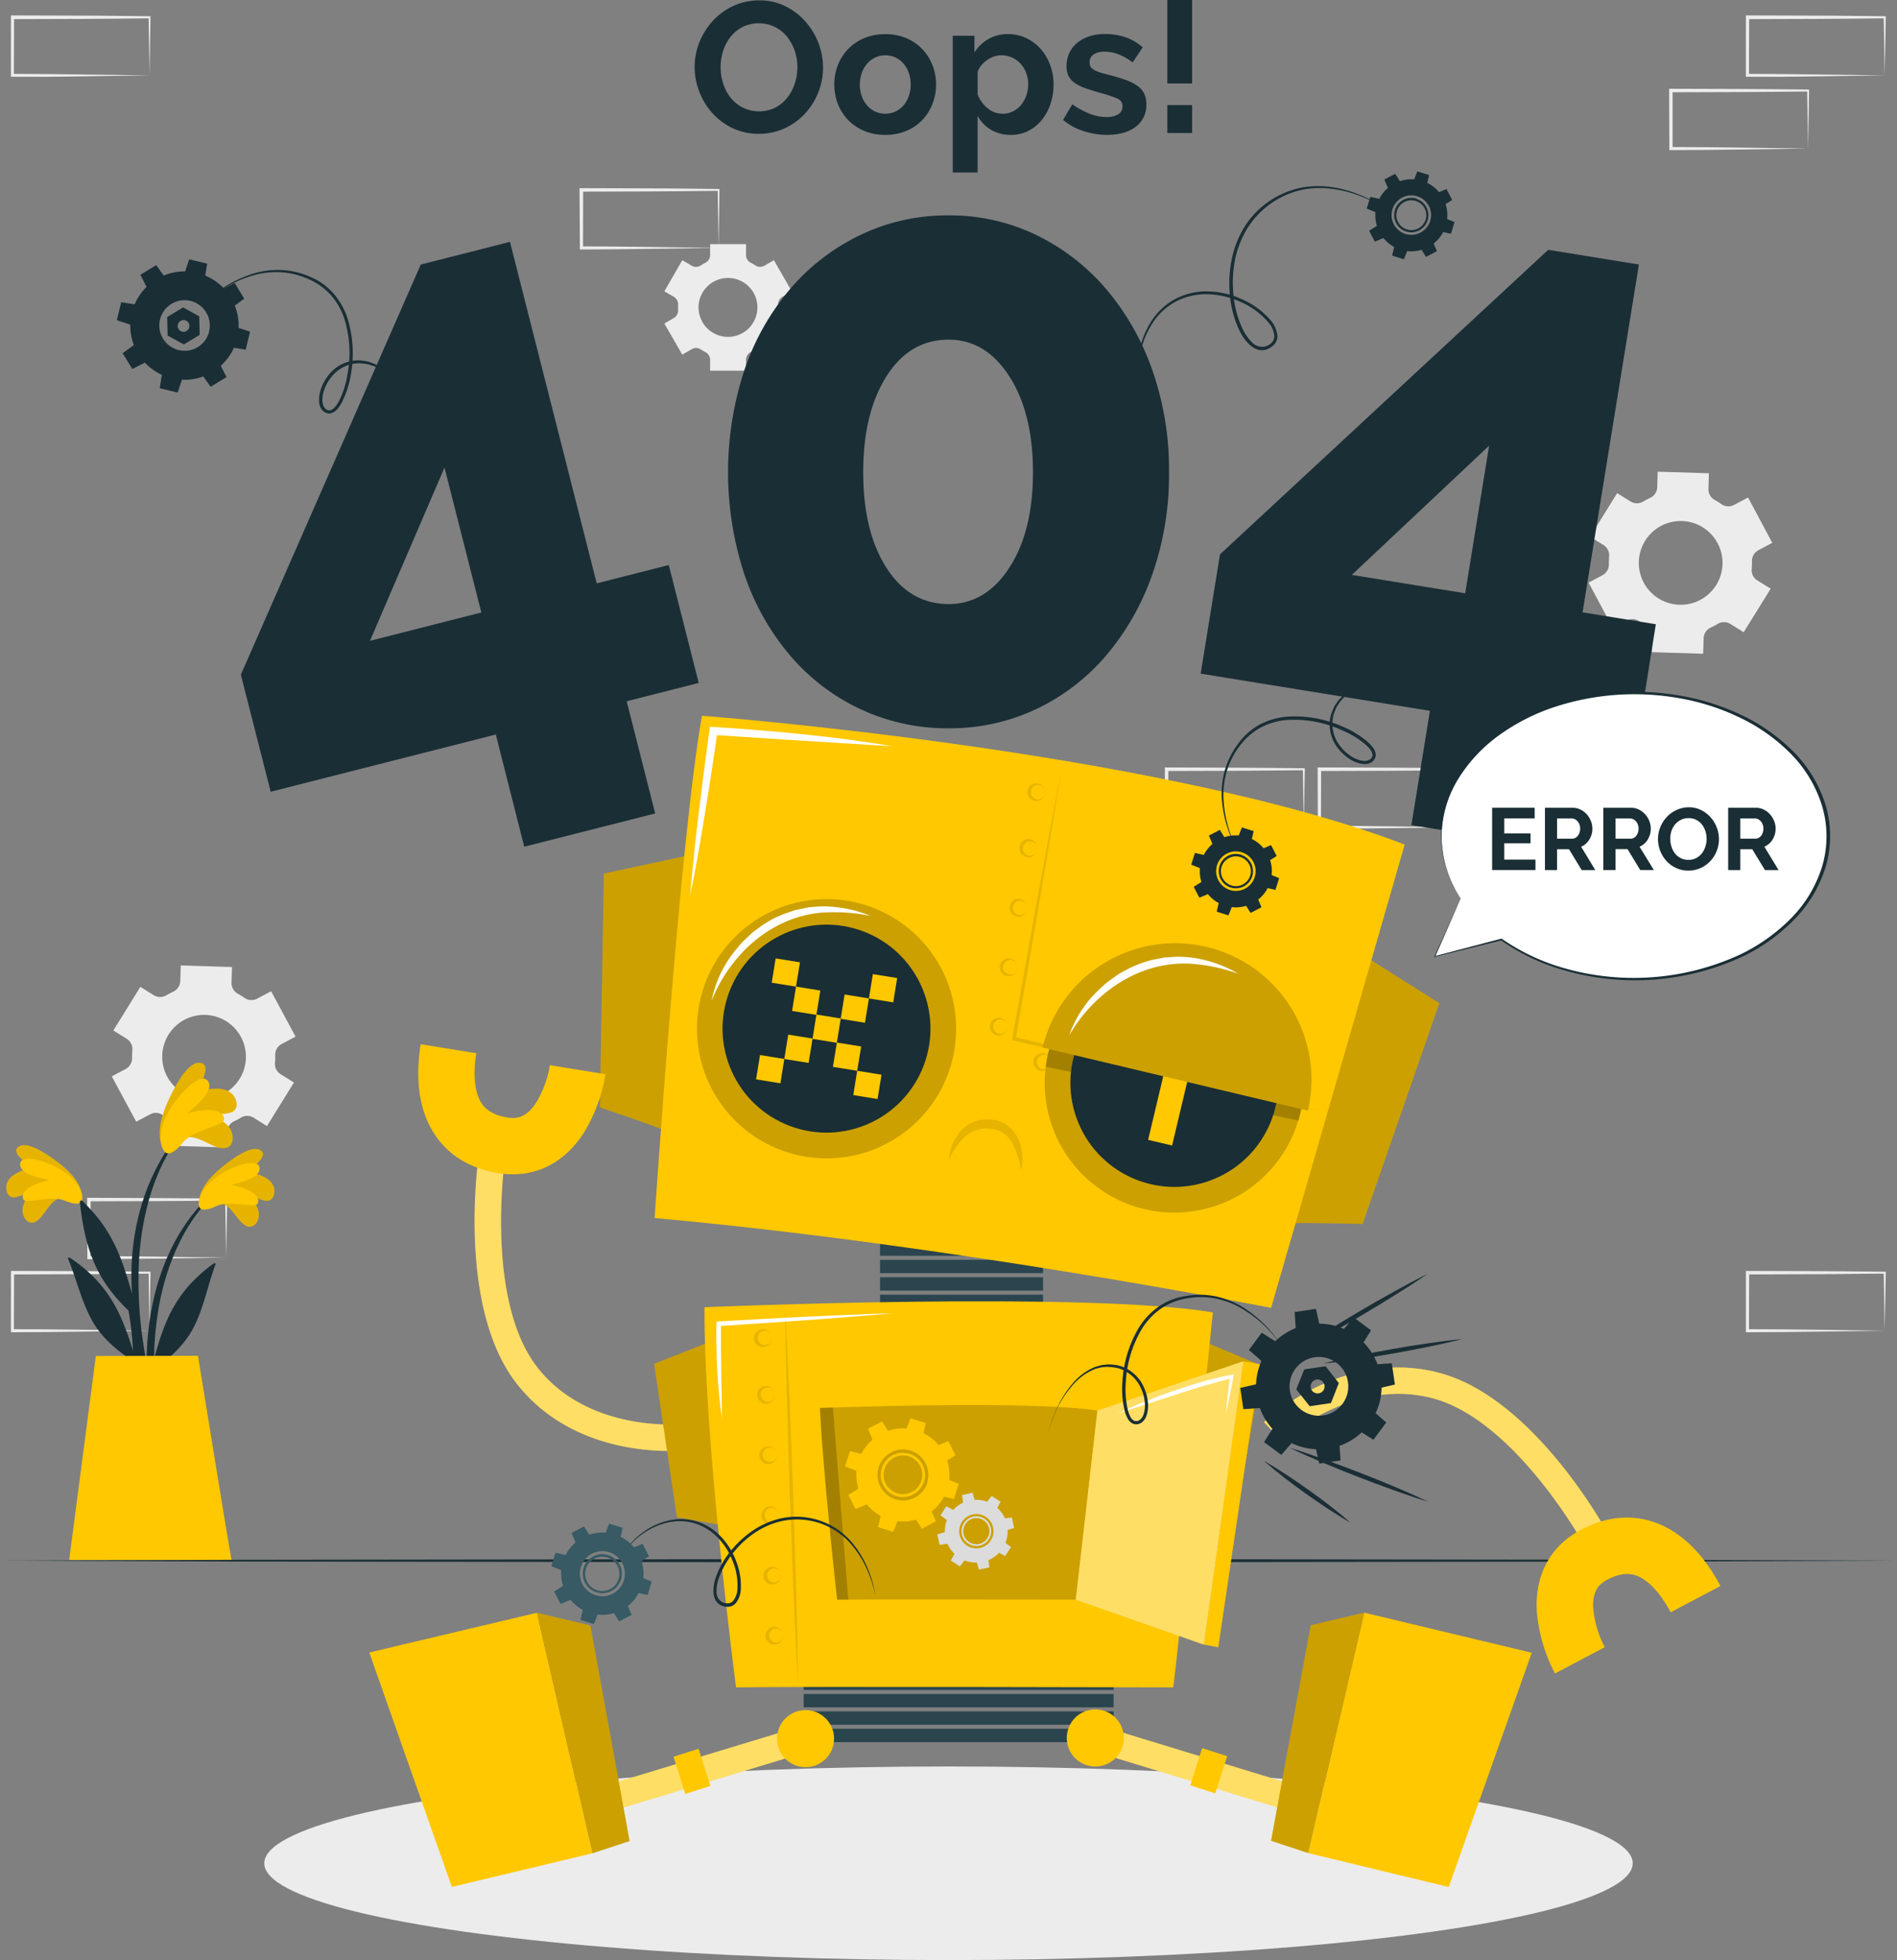 <svg id="Слой_6" data-name="Слой 6" xmlns="http://www.w3.org/2000/svg" viewBox="0 0 543.84 561.7"><rect x="0" y="0" width="543.84" height="561.7" fill="#808080" stroke="none"/><defs><style>.cls-1{fill:#ececec;}.cls-2{fill:#1a2e35;}.cls-3{fill:#ffc800;}.cls-4{opacity:0.1;}.cls-5{fill:#2b454e;}.cls-6{opacity:0.2;}.cls-7,.cls-8{fill:#fff;}.cls-8{opacity:0.4;}.cls-9{fill:#dcdcdc;}.cls-10{fill:#375a64;}</style></defs><path class="cls-1" d="M153.69,457.05l-19.56.28-9.87.11-9.91.05h-.45v-.45l-.05-16.63v-.5h.5L134,440c6.56,0,13.11.11,19.67.16H154v.27Zm0,0-.27-16.63.27.27c-6.56.06-13.11.16-19.67.17l-19.67.06.5-.5-.06,16.63-.44-.45,9.76.06,9.79.11Z" transform="translate(-88.86 -96.66)"/><path class="cls-1" d="M131.74,478l-19.55.28-9.88.11-9.91.06H92V478l0-16.62v-.51h.5l19.67.06c6.56,0,13.12.11,19.67.16H132v.28Zm0,0-.27-16.62.27.27c-6.55,0-13.11.16-19.67.16l-19.67.07.5-.5L92.84,478l-.44-.44,9.76.05,9.8.11Z" transform="translate(-88.86 -96.66)"/><path class="cls-1" d="M131.74,118.27l-19.55.28-9.88.11-9.91,0H92v-.45l0-16.63v-.5h.5l19.67.06c6.56,0,13.12.12,19.67.17H132v.27Zm0,0-.27-16.63.27.27c-6.55.06-13.11.16-19.67.17l-19.67.06.5-.5-.06,16.63-.44-.45,9.76.06,9.8.11Z" transform="translate(-88.86 -96.66)"/><path class="cls-1" d="M629.16,118.27l-19.55.28-9.88.11-9.91,0h-.45v-.45l0-16.63v-.5h.5l19.67.06c6.56,0,13.12.12,19.67.17h.28v.27Zm0,0-.27-16.63.27.27c-6.55.06-13.11.16-19.67.17l-19.67.06.5-.5-.06,16.63-.44-.45,9.76.06,9.8.11Z" transform="translate(-88.86 -96.66)"/><path class="cls-1" d="M607.22,139.23l-19.56.28-9.88.11-9.91.06h-.44v-.45l-.06-16.62v-.51h.5l19.67.06c6.56,0,13.12.11,19.68.16h.27v.28Zm0,0-.28-16.62.28.27c-6.56.05-13.12.16-19.68.16l-19.67.06.5-.49,0,16.62-.45-.44,9.76.05,9.8.11Z" transform="translate(-88.86 -96.66)"/><path class="cls-1" d="M506.45,333.73,486.9,334l-9.88.11-9.91.05h-.45v-.45l-.05-16.63v-.5h.5l19.67.07c6.56,0,13.11.11,19.67.16h.28v.27Zm0,0-.27-16.63.27.28c-6.56.05-13.11.15-19.67.16l-19.67.06.5-.5-.06,16.63-.44-.45,9.76.06,9.79.11Z" transform="translate(-88.86 -96.66)"/><path class="cls-1" d="M484.5,354.69,465,355l-9.88.11-9.91.06h-.44v-.45l-.06-16.62v-.5h.5l19.67.06c6.56,0,13.12.11,19.67.16h.28v.27Zm0,0-.27-16.62.27.27c-6.55.05-13.11.16-19.67.16l-19.67.07.5-.5-.05,16.62-.45-.44,9.76.05,9.8.11Z" transform="translate(-88.86 -96.66)"/><path class="cls-1" d="M462.64,333.73l-19.55.28-9.88.11-9.91.05h-.44v-.45l-.05-16.63v-.5h.5l19.67.07c6.56,0,13.12.11,19.67.16h.28v.27Zm0,0-.27-16.63.27.28c-6.55.05-13.11.15-19.67.16l-19.67.06.5-.5-.05,16.63-.45-.45,9.76.06,9.8.11Z" transform="translate(-88.86 -96.66)"/><path class="cls-1" d="M629.16,478l-19.55.28-9.88.11-9.91.06h-.45V478l0-16.62v-.51h.5l19.67.06c6.56,0,13.12.11,19.67.16h.28v.28Zm0,0-.27-16.62.27.27c-6.55,0-13.11.16-19.67.16l-19.67.07.5-.5L590.26,478l-.44-.44,9.76.05,9.8.11Z" transform="translate(-88.86 -96.66)"/><path class="cls-1" d="M294.88,167.71l-19.55.27-9.88.12-9.91.05h-.44v-.44L255,151.08v-.5h.5l19.67.06c6.56,0,13.12.12,19.67.17h.28v.27Zm0,0-.27-16.63.27.27c-6.55.05-13.11.16-19.67.17l-19.67.06.5-.5L256,167.71l-.45-.45,9.76.06,9.8.11Z" transform="translate(-88.86 -96.66)"/><path class="cls-1" d="M588.75,277.84l7.74-12.49L592.67,263a3.46,3.46,0,0,1-1.62-3.28c.06-.73.08-1.47.07-2.2a3.48,3.48,0,0,1,1.82-3.17l4-2.13-6.94-13-4,2.13a3.51,3.51,0,0,1-3.65-.23,20,20,0,0,0-1.87-1.16,3.51,3.51,0,0,1-1.84-3.17l.14-4.5-14.69-.46-.13,4.52a3.5,3.5,0,0,1-2.05,3c-.33.15-.65.31-1,.49s-.63.35-.94.53a3.5,3.5,0,0,1-3.65,0l-3.85-2.39-7.75,12.49,3.83,2.38a3.47,3.47,0,0,1,1.62,3.29c-.06.73-.08,1.46-.07,2.19a3.5,3.5,0,0,1-1.82,3.17l-4,2.12,6.95,13,4-2.13a3.47,3.47,0,0,1,3.64.24c.61.41,1.23.8,1.87,1.15a3.48,3.48,0,0,1,1.84,3.17l-.14,4.5,14.69.46.14-4.51a3.48,3.48,0,0,1,2.05-3c.32-.15.65-.32,1-.49s.63-.35.94-.54a3.51,3.51,0,0,1,3.67,0Zm-12.44-9.27a12,12,0,1,1,4.93-16.3A12,12,0,0,1,576.31,268.57Z" transform="translate(-88.86 -96.66)"/><path class="cls-1" d="M165.39,419.36l7.75-12.49-3.82-2.37a3.48,3.48,0,0,1-1.63-3.28,17.91,17.91,0,0,0,.07-2.2,3.48,3.48,0,0,1,1.83-3.17l4-2.13-7-13-4,2.12a3.48,3.48,0,0,1-3.65-.23,21.45,21.45,0,0,0-1.87-1.16,3.51,3.51,0,0,1-1.84-3.17l.14-4.5-14.69-.45-.14,4.51a3.51,3.51,0,0,1-2,3c-.33.15-.65.32-1,.49s-.63.35-.94.53a3.5,3.5,0,0,1-3.65,0l-3.85-2.39-7.75,12.49,3.83,2.38a3.47,3.47,0,0,1,1.62,3.29,20,20,0,0,0-.07,2.19,3.5,3.5,0,0,1-1.82,3.17l-4,2.12,7,13,4-2.13a3.51,3.51,0,0,1,3.65.24,19.8,19.8,0,0,0,1.86,1.15,3.47,3.47,0,0,1,1.85,3.17l-.14,4.5,14.69.46.14-4.51a3.49,3.49,0,0,1,2-3c.33-.15.65-.32,1-.49s.63-.35.94-.54a3.51,3.51,0,0,1,3.67,0ZM153,410.09a12,12,0,1,1,4.92-16.3A12,12,0,0,1,153,410.09Z" transform="translate(-88.86 -96.66)"/><path class="cls-1" d="M315.86,180.15l-5.14-8.92L308,172.81a2.45,2.45,0,0,1-2.57-.09c-.43-.28-.87-.53-1.33-.77a2.44,2.44,0,0,1-1.36-2.17v-3.16h-10.3v3.16a2.45,2.45,0,0,1-1.35,2.17c-.46.24-.9.49-1.33.77a2.45,2.45,0,0,1-2.57.09l-2.73-1.58-5.14,8.92,2.74,1.58a2.46,2.46,0,0,1,1.2,2.27c0,.25,0,.51,0,.76s0,.51,0,.76a2.46,2.46,0,0,1-1.2,2.26l-2.74,1.59,5.14,8.92,2.74-1.58a2.43,2.43,0,0,1,2.57.09c.42.28.87.53,1.32.77a2.43,2.43,0,0,1,1.35,2.17v3.15h10.3v-3.15a2.44,2.44,0,0,1,1.36-2.17c.45-.24.9-.49,1.32-.77a2.43,2.43,0,0,1,2.57-.09l2.74,1.58,5.14-8.92-2.73-1.58a2.43,2.43,0,0,1-1.2-2.27c0-.25,0-.5,0-.76s0-.51,0-.76a2.45,2.45,0,0,1,1.2-2.27ZM306,184.76a8.44,8.44,0,1,1-8.43-8.44A8.42,8.42,0,0,1,306,184.76Z" transform="translate(-88.86 -96.66)"/><path class="cls-2" d="M148.69,439.54c-17.2,16.83-20.09,42.88-16.46,65.7.09.52.89.38.89-.11,0-5.2-.16-10.34-.14-15.47.09-.24.17-.46.27-.69,4.48-3.27,8.61-7,11.17-12,2.87-5.65,4-12,6.2-17.92.2-.56-.4-.4-.79-.11-10.47,7.72-13.8,16-16.8,27.12a92.2,92.2,0,0,1,1.82-17.28c2.26-10.53,6.73-21,14.29-28.78A.32.32,0,0,0,148.69,439.54Z" transform="translate(-88.86 -96.66)"/><path class="cls-3" d="M151.92,441.5c3,.1,4.81,4.83,7.12,6.21a2.22,2.22,0,0,0,3.26-.51c2.29-3.19-.85-7.13-3.79-9.33,2.1.87,3.85,2.39,6.13,2.82A2.12,2.12,0,0,0,167.4,439c1-4.35-4.45-6.29-8.19-6.38,1.81-1.26,7-4.69,4.25-6.37s-8.9,3.21-10.89,4.82c-2.92,2.38-6.41,5.92-6.54,9.63C145.86,445.08,149.64,442.41,151.92,441.5Z" transform="translate(-88.86 -96.66)"/><path class="cls-4" d="M151.92,441.5c3,.1,4.81,4.83,7.12,6.21a2.22,2.22,0,0,0,3.26-.51c2.29-3.19-.85-7.13-3.79-9.33,2.1.87,3.85,2.39,6.13,2.82A2.12,2.12,0,0,0,167.4,439c1-4.35-4.45-6.29-8.19-6.38,1.81-1.26,7-4.69,4.25-6.37s-8.9,3.21-10.89,4.82c-2.92,2.38-6.41,5.92-6.54,9.63C145.86,445.08,149.64,442.41,151.92,441.5Z" transform="translate(-88.86 -96.66)"/><path class="cls-3" d="M151.06,442.23c3.79-1.72,11.05.76,11.67-.68,1.25-2.91-4.55-4.91-7.69-5.3,2.89-.78,8.42-2,8.25-4.81-.21-3.4-8.48-.47-12.67,2.74-5.28,4-5.25,7.95-4.37,8.73C147.44,444,150.44,442.51,151.06,442.23Z" transform="translate(-88.86 -96.66)"/><path class="cls-2" d="M109.52,437.87c17.83,16.17,21.7,42.09,19,65-.08.52-.88.41-.9-.08-.2-5.19-.24-10.34-.45-15.46l-.29-.68c-4.61-3.09-8.87-6.62-11.62-11.57-3.09-5.54-4.46-11.86-6.88-17.67-.22-.56.39-.42.79-.14,10.75,7.31,14.4,15.48,17.82,26.45a92,92,0,0,0-2.48-17.19c-2.66-10.44-7.52-20.7-15.38-28.22C108.79,438.06,109.21,437.58,109.52,437.87Z" transform="translate(-88.86 -96.66)"/><path class="cls-3" d="M106.37,440c-3,.21-4.63,5-6.88,6.47a2.21,2.21,0,0,1-3.28-.39c-2.41-3.1.57-7.15,3.44-9.46-2.08.95-3.77,2.54-6,3.05a2.13,2.13,0,0,1-2.83-1.55c-1.17-4.3,4.21-6.44,7.94-6.68-1.86-1.19-7.18-4.42-4.49-6.21s9,2.87,11.07,4.41c3,2.26,6.63,5.67,6.9,9.37C112.56,443.3,108.68,440.78,106.37,440Z" transform="translate(-88.86 -96.66)"/><path class="cls-4" d="M106.37,440c-3,.21-4.63,5-6.88,6.47a2.21,2.21,0,0,1-3.28-.39c-2.41-3.1.57-7.15,3.44-9.46-2.08.95-3.77,2.54-6,3.05a2.13,2.13,0,0,1-2.83-1.55c-1.17-4.3,4.21-6.44,7.94-6.68-1.86-1.19-7.18-4.42-4.49-6.21s9,2.87,11.07,4.41c3,2.26,6.63,5.67,6.9,9.37C112.56,443.3,108.68,440.78,106.37,440Z" transform="translate(-88.86 -96.66)"/><path class="cls-3" d="M107.25,440.65c-3.85-1.57-11,1.18-11.69-.23-1.36-2.86,4.37-5.08,7.49-5.59-2.92-.67-8.49-1.71-8.43-4.49.08-3.41,8.46-.8,12.77,2.25,5.43,3.84,5.54,7.74,4.7,8.56C110.93,442.27,107.88,440.91,107.25,440.65Z" transform="translate(-88.86 -96.66)"/><path class="cls-2" d="M127.75,480.58a177,177,0,0,0,5.53,25.57.64.64,0,0,0,1.25-.25c-1.17-7.88-3.3-15.62-4.48-23.5a118.72,118.72,0,0,1-1.37-24.12c.76-13.27,4.36-27.4,13-37.79.2-.24-.21-.59-.4-.36-17.35,20.22-14.59,45-14.58,47.24-2.45-8.37-5-18-14.27-26.49-.4-.37-.71-.2-.65.43,1.66,15.53,6,23.64,15,31.94C127,475.71,127.36,478.16,127.75,480.58Z" transform="translate(-88.86 -96.66)"/><path class="cls-3" d="M141.86,422.82c3.12-1.38,7.43,2.59,10.51,2.86,1.64.15,2.85-.5,3.13-2.18.77-4.46-4.46-7-8.63-7.76,2.62-.16,5.2.54,7.78-.16a2.47,2.47,0,0,0,2-3.11c-1.15-5-7.78-4.28-11.71-2.49,1.24-2.22,4.91-8.39,1.2-8.75s-7.62,7.81-8.87,10.48c-1.84,3.94-3.68,9.37-1.94,13.29C137.37,429.58,140,424.91,141.86,422.82Z" transform="translate(-88.86 -96.66)"/><path class="cls-4" d="M141.86,422.82c3.12-1.38,7.43,2.59,10.51,2.86,1.64.15,2.85-.5,3.13-2.18.77-4.46-4.46-7-8.63-7.76,2.62-.16,5.2.54,7.78-.16a2.47,2.47,0,0,0,2-3.11c-1.15-5-7.78-4.28-11.71-2.49,1.24-2.22,4.91-8.39,1.2-8.75s-7.62,7.81-8.87,10.48c-1.84,3.94-3.68,9.37-1.94,13.29C137.37,429.58,140,424.91,141.86,422.82Z" transform="translate(-88.86 -96.66)"/><path class="cls-3" d="M141.34,424c3.06-3.69,11.85-4.78,11.77-6.58-.17-3.65-7.2-2.8-10.65-1.62,2.6-2.27,7.71-6.35,6.14-9.15-1.93-3.42-9,3.78-11.78,9.22-3.43,6.85-1.43,10.89-.13,11.26C138.47,427.65,140.84,424.62,141.34,424Z" transform="translate(-88.86 -96.66)"/><path class="cls-3" d="M116.34,485.25l-7.65,58.45h46.55c-1-5.18-9.62-58.51-9.62-58.51Z" transform="translate(-88.86 -96.66)"/><polygon class="cls-2" points="0 447.24 67.98 447 135.96 446.91 271.92 446.74 407.88 446.91 475.86 447 543.84 447.24 475.86 447.49 407.88 447.57 271.92 447.74 135.96 447.57 67.98 447.49 0 447.24"/><ellipse class="cls-1" cx="271.92" cy="533.96" rx="196.16" ry="27.74"/><path class="cls-2" d="M239.15,339.3,231,307.15l-64.54,16.4L157.91,290l51.58-117.53,25.57-6.5,24.87,97.86,20.66-5.25,8.58,33.79-20.65,5.25,8.17,32.15Zm-44.22-59,31.92-8.12-10.56-41.53Z" transform="translate(-88.86 -96.66)"/><path class="cls-2" d="M424,232a86.33,86.33,0,0,1-4.84,29.41,73.23,73.23,0,0,1-13.32,23.25,60.27,60.27,0,0,1-20,15.25,57.82,57.82,0,0,1-25.06,5.45,58.61,58.61,0,0,1-25.18-5.45,59.82,59.82,0,0,1-20.1-15.25,71.12,71.12,0,0,1-13.19-23.25,93.83,93.83,0,0,1,0-58.83,71.12,71.12,0,0,1,13.19-23.25,61.23,61.23,0,0,1,20.1-15.37,57.55,57.55,0,0,1,25.18-5.57,56.78,56.78,0,0,1,25.06,5.57,61.71,61.71,0,0,1,20,15.37,73.23,73.23,0,0,1,13.32,23.25A86.39,86.39,0,0,1,424,232Zm-39,0q0-16.95-6.78-27.49T360.78,194q-11.14,0-17.8,10.53T336.33,232q0,17,6.65,27.36t17.8,10.41q10.65,0,17.43-10.41T385,232Z" transform="translate(-88.86 -96.66)"/><path class="cls-2" d="M493.49,333.11l5.31-32.75-65.73-10.65,5.54-34.18,94.1-87.28,26,4.22-16.15,99.67,21,3.41L558.07,310l-21-3.4-5.31,32.74Zm-17.08-71.7,32.5,5.27,6.86-42.31Z" transform="translate(-88.86 -96.66)"/><path class="cls-2" d="M306.4,135a17.21,17.21,0,0,1-7.53-1.62,18.43,18.43,0,0,1-5.79-4.31A20,20,0,0,1,288,115.9a19,19,0,0,1,1.41-7.23,20.12,20.12,0,0,1,3.88-6.11,18.65,18.65,0,0,1,5.88-4.23,17.52,17.52,0,0,1,7.39-1.56A16.52,16.52,0,0,1,314,98.44a18.6,18.6,0,0,1,5.76,4.39,20.12,20.12,0,0,1,3.73,6.16,19.58,19.58,0,0,1,1.32,7,19.06,19.06,0,0,1-1.38,7.2,19.44,19.44,0,0,1-3.83,6.06,18.18,18.18,0,0,1-5.84,4.2A17.37,17.37,0,0,1,306.4,135ZM295.45,115.9a15,15,0,0,0,.74,4.73,12.67,12.67,0,0,0,2.15,4.05,10.79,10.79,0,0,0,3.46,2.81,10.68,10.68,0,0,0,9.36,0,10.86,10.86,0,0,0,3.45-2.9,13,13,0,0,0,2.13-4.07,15,15,0,0,0,.72-4.6,14.57,14.57,0,0,0-.78-4.73,13,13,0,0,0-2.18-4,10.32,10.32,0,0,0-3.45-2.79,10.75,10.75,0,0,0-9.33,0,10.75,10.75,0,0,0-3.46,2.87,13,13,0,0,0-2.1,4A15.27,15.27,0,0,0,295.45,115.9Z" transform="translate(-88.86 -96.66)"/><path class="cls-2" d="M342.65,135.31a15.3,15.3,0,0,1-6.11-1.17,13.86,13.86,0,0,1-4.6-3.16,14.13,14.13,0,0,1-2.9-4.6,15.51,15.51,0,0,1,0-11,14.13,14.13,0,0,1,2.9-4.6,13.71,13.71,0,0,1,4.6-3.16,15.3,15.3,0,0,1,6.11-1.17,15.1,15.1,0,0,1,6.09,1.17,13.79,13.79,0,0,1,4.57,3.16,14,14,0,0,1,2.9,4.6,15.51,15.51,0,0,1,0,11,14.22,14.22,0,0,1-2.87,4.6,13.53,13.53,0,0,1-4.57,3.16A15.32,15.32,0,0,1,342.65,135.31Zm-7.28-14.41a9.78,9.78,0,0,0,.56,3.38,8.18,8.18,0,0,0,1.54,2.63,7.08,7.08,0,0,0,2.31,1.73,7.06,7.06,0,0,0,5.74,0,7,7,0,0,0,2.32-1.73,8.3,8.3,0,0,0,1.54-2.66,10,10,0,0,0,.56-3.4,9.81,9.81,0,0,0-.56-3.35,8.19,8.19,0,0,0-1.54-2.66,7,7,0,0,0-2.32-1.73,6.87,6.87,0,0,0-2.87-.61,6.52,6.52,0,0,0-2.87.64,7.29,7.29,0,0,0-2.31,1.75,8.12,8.12,0,0,0-1.54,2.66A9.85,9.85,0,0,0,335.37,120.9Z" transform="translate(-88.86 -96.66)"/><path class="cls-2" d="M378.7,135.31a11,11,0,0,1-5.74-1.46,10.4,10.4,0,0,1-3.83-4V146.1H362V106.92h6.22v4.78a11.39,11.39,0,0,1,4-3.85,11.09,11.09,0,0,1,5.64-1.41,12,12,0,0,1,5.21,1.14,13.09,13.09,0,0,1,4.12,3.09,14.35,14.35,0,0,1,2.71,4.57,15.85,15.85,0,0,1,1,5.55,17.62,17.62,0,0,1-.9,5.69,14.66,14.66,0,0,1-2.53,4.63,11.69,11.69,0,0,1-3.85,3.08A10.72,10.72,0,0,1,378.7,135.31Zm-2.4-6.06a6.45,6.45,0,0,0,3-.69,7.19,7.19,0,0,0,2.31-1.86,9,9,0,0,0,1.49-2.72,9.79,9.79,0,0,0,.53-3.19,8.91,8.91,0,0,0-.59-3.26,8.24,8.24,0,0,0-1.62-2.64,7.59,7.59,0,0,0-2.44-1.75,7.26,7.26,0,0,0-3.06-.64,6.66,6.66,0,0,0-2.07.35,7.41,7.41,0,0,0-2,1,8.8,8.8,0,0,0-1.62,1.49,6.27,6.27,0,0,0-1.09,1.86v6.54a9.55,9.55,0,0,0,2.92,4A6.72,6.72,0,0,0,376.3,129.25Z" transform="translate(-88.86 -96.66)"/><path class="cls-2" d="M406.23,135.31a21.38,21.38,0,0,1-6.85-1.12,16.71,16.71,0,0,1-5.75-3.19l2.66-4.46a23.08,23.08,0,0,0,5,2.73,13.38,13.38,0,0,0,4.82.93,6.07,6.07,0,0,0,3.34-.79,2.57,2.57,0,0,0,1.23-2.29,2.29,2.29,0,0,0-1.44-2.18,31.15,31.15,0,0,0-4.68-1.59c-1.8-.5-3.35-1-4.62-1.44a11.68,11.68,0,0,1-3.09-1.57,5.39,5.39,0,0,1-1.7-2,6.5,6.5,0,0,1-.53-2.74,8.64,8.64,0,0,1,.83-3.82,8.35,8.35,0,0,1,2.31-2.9,10.51,10.51,0,0,1,3.48-1.83,14,14,0,0,1,4.33-.64,18.76,18.76,0,0,1,5.88.9,14.24,14.24,0,0,1,5,2.93l-2.87,4.3a16.94,16.94,0,0,0-4.12-2.34,11.4,11.4,0,0,0-4-.74,5.79,5.79,0,0,0-3,.74,2.59,2.59,0,0,0-1.22,2.39,2.29,2.29,0,0,0,.29,1.23,2.5,2.5,0,0,0,.93.85,9,9,0,0,0,1.67.72c.7.23,1.55.47,2.58.71q2.88.75,4.92,1.49a13.56,13.56,0,0,1,3.35,1.7,6,6,0,0,1,1.91,2.21,6.72,6.72,0,0,1,.61,3,7.74,7.74,0,0,1-3,6.46C412.45,134.52,409.71,135.31,406.23,135.31Z" transform="translate(-88.86 -96.66)"/><path class="cls-2" d="M423.51,120.58V96.66h7.12v23.92Zm0,14.2v-8h7.12v8Z" transform="translate(-88.86 -96.66)"/><rect class="cls-5" x="252.3" y="356.05" width="46.73" height="3.83"/><rect class="cls-5" x="252.3" y="361.03" width="46.73" height="3.83"/><rect class="cls-5" x="252.3" y="366.02" width="46.73" height="3.83"/><rect class="cls-5" x="252.3" y="371.01" width="46.73" height="3.83"/><rect class="cls-5" x="252.3" y="375.99" width="46.73" height="3.83"/><rect class="cls-5" x="230.41" y="475.47" width="88.85" height="3.83"/><rect class="cls-5" x="230.41" y="480.46" width="88.85" height="3.83"/><rect class="cls-5" x="230.41" y="485.44" width="88.85" height="3.83"/><rect class="cls-5" x="230.41" y="490.43" width="88.85" height="3.83"/><rect class="cls-5" x="230.41" y="495.42" width="88.85" height="3.83"/><path class="cls-3" d="M280.29,421.06c0-.52-19.45-7.05-19.45-7.05l1.15-67,25.84-5.55Z" transform="translate(-88.86 -96.66)"/><path class="cls-6" d="M280.29,421.06c0-.52-19.45-7.05-19.45-7.05l1.15-67,25.84-5.55Z" transform="translate(-88.86 -96.66)"/><path class="cls-3" d="M458.81,447.35c.14-.51,20.68.07,20.68.07l22-63.27-22.36-14.1Z" transform="translate(-88.86 -96.66)"/><path class="cls-6" d="M458.81,447.35c.14-.51,20.68.07,20.68.07l22-63.27-22.36-14.1Z" transform="translate(-88.86 -96.66)"/><path class="cls-3" d="M276.53,445.72s7.23-108.31,13.57-143.94c0,0,130.83,9.9,201.46,36.9,0,0-36.41,126.5-38.3,132.78C453.26,471.46,361.13,453.31,276.53,445.72Z" transform="translate(-88.86 -96.66)"/><path class="cls-4" d="M393.32,316.25q-3.19,19.56-6.51,39.1l-6.75,39.06-.36-.56,43.84,10.42,21.89,5.3L467.3,415l-22-4.92-22-5-43.88-10.25-.44-.1.08-.45,7-39Q389.61,335.72,393.32,316.25Z" transform="translate(-88.86 -96.66)"/><path class="cls-4" d="M388.51,323.68a2.55,2.55,0,1,1-2.3-2.54A2.56,2.56,0,0,1,388.51,323.68Zm0,0a2.12,2.12,0,0,0-.73-1.57,2.06,2.06,0,1,0-1.57,3.62,2.1,2.1,0,0,0,1.57-.47A2.15,2.15,0,0,0,388.51,323.68Z" transform="translate(-88.86 -96.66)"/><path class="cls-4" d="M386.21,339.8a2.56,2.56,0,0,1-2.3,2.54,2.55,2.55,0,0,1-2.79-2.54,2.55,2.55,0,1,1,5.09,0Zm0,0a2.12,2.12,0,0,0-.72-1.58,2.06,2.06,0,1,0-1.58,3.63,2.06,2.06,0,0,0,2.3-2.05Z" transform="translate(-88.86 -96.66)"/><path class="cls-4" d="M383.38,356.82a2.57,2.57,0,0,1-2.3,2.55,2.56,2.56,0,0,1-1.92-4.47,2.54,2.54,0,0,1,4.22,1.92Zm0,0a2.06,2.06,0,0,0-2.3-2.05,2.07,2.07,0,0,0,0,4.11,2.06,2.06,0,0,0,2.3-2.06Z" transform="translate(-88.86 -96.66)"/><path class="cls-4" d="M380.55,373.85a2.56,2.56,0,0,1-2.3,2.54,2.53,2.53,0,0,1-1.92-.62,2.62,2.62,0,0,1-.87-1.92,2.58,2.58,0,0,1,.87-1.92,2.53,2.53,0,0,1,1.92-.62A2.56,2.56,0,0,1,380.55,373.85Zm0,0a2.11,2.11,0,0,0-.72-1.57,2.06,2.06,0,1,0-1.58,3.62,2.11,2.11,0,0,0,1.58-.47A2.14,2.14,0,0,0,380.55,373.85Z" transform="translate(-88.86 -96.66)"/><path class="cls-4" d="M390.19,401a2.56,2.56,0,0,1-2.3,2.54A2.55,2.55,0,0,1,385.1,401a2.64,2.64,0,0,1,.87-1.93,2.61,2.61,0,0,1,1.92-.62A2.57,2.57,0,0,1,390.19,401Zm0,0a2,2,0,0,0-2.3-2.05,2.07,2.07,0,0,0,0,4.1,2.06,2.06,0,0,0,2.3-2.05Z" transform="translate(-88.86 -96.66)"/><path class="cls-4" d="M406.26,404.93a2.56,2.56,0,0,1-2.29,2.54,2.56,2.56,0,1,1,0-5.09A2.55,2.55,0,0,1,406.26,404.93Zm0,0a2.06,2.06,0,1,0-.72,1.57A2.09,2.09,0,0,0,406.26,404.93Z" transform="translate(-88.86 -96.66)"/><path class="cls-4" d="M422.34,408.85a2.56,2.56,0,0,1-2.3,2.54,2.62,2.62,0,0,1-1.93-.62,2.58,2.58,0,0,1,0-3.85,2.62,2.62,0,0,1,1.93-.62A2.57,2.57,0,0,1,422.34,408.85Zm0,0a2.15,2.15,0,0,0-.73-1.58,2.1,2.1,0,0,0-1.57-.47,2.06,2.06,0,1,0,1.57,3.62A2.12,2.12,0,0,0,422.34,408.85Z" transform="translate(-88.86 -96.66)"/><path class="cls-4" d="M438.41,412.77a2.56,2.56,0,0,1-2.3,2.54,2.56,2.56,0,1,1,0-5.09A2.57,2.57,0,0,1,438.41,412.77Zm0,0a2.14,2.14,0,0,0-.72-1.58,2.11,2.11,0,0,0-1.58-.47,2.06,2.06,0,1,0,1.58,3.62A2.11,2.11,0,0,0,438.41,412.77Z" transform="translate(-88.86 -96.66)"/><path class="cls-4" d="M454.47,416.87a2.56,2.56,0,0,1-2.48,2.36,2.6,2.6,0,0,1-1.87-.77,2.55,2.55,0,0,1,2.26-4.31A2.56,2.56,0,0,1,454.47,416.87Zm0,0a2.09,2.09,0,0,0-.59-1.63,2.12,2.12,0,0,0-1.54-.59,2.06,2.06,0,1,0,1.29,3.73A2.08,2.08,0,0,0,454.47,416.87Z" transform="translate(-88.86 -96.66)"/><path class="cls-4" d="M377.72,390.88a2.56,2.56,0,0,1-2.3,2.54,2.55,2.55,0,0,1-2.79-2.54,2.64,2.64,0,0,1,.87-1.93,2.61,2.61,0,0,1,1.92-.62A2.57,2.57,0,0,1,377.72,390.88Zm0,0a2.14,2.14,0,0,0-.72-1.58,2.11,2.11,0,0,0-1.58-.47,2.06,2.06,0,1,0,1.58,3.62A2.11,2.11,0,0,0,377.72,390.88Z" transform="translate(-88.86 -96.66)"/><circle class="cls-6" cx="325.82" cy="391.46" r="37.15" transform="translate(-267.06 221.56) rotate(-41.96)"/><circle class="cls-2" cx="325.82" cy="391.46" r="29.8" transform="translate(-244.5 460.94) rotate(-69.27)"/><rect class="cls-3" x="316.44" y="379.92" width="7.06" height="7.06" transform="translate(-23.42 -142.89) rotate(9.2)"/><rect class="cls-3" x="310.6" y="371.83" width="7.06" height="7.06" transform="translate(-24.79 -142.06) rotate(9.2)"/><rect class="cls-3" x="338.47" y="376.34" width="7.06" height="7.06" transform="translate(-23.71 -146.46) rotate(9.2)"/><rect class="cls-3" x="306.12" y="399.53" width="7.06" height="7.06" transform="translate(-20.42 -140.99) rotate(9.2)"/><rect class="cls-3" x="333.98" y="404.04" width="7.06" height="7.06" transform="translate(-19.34 -145.39) rotate(9.2)"/><rect class="cls-3" x="314.21" y="393.69" width="7.06" height="7.06" transform="translate(-21.25 -142.36) rotate(9.2)"/><rect class="cls-3" x="322.29" y="387.93" width="7.06" height="7.06" transform="translate(-22.06 -143.73) rotate(9.2)"/><rect class="cls-3" x="330.37" y="382.18" width="7.06" height="7.06" transform="translate(-22.88 -145.09) rotate(9.2)"/><rect class="cls-3" x="328.14" y="395.95" width="7.06" height="7.06" transform="translate(-20.7 -144.56) rotate(9.2)"/><circle class="cls-3" cx="425.52" cy="407.03" r="37.15" transform="translate(-247.88 381.52) rotate(-50.67)"/><circle class="cls-6" cx="425.52" cy="407.03" r="37.15" transform="translate(-247.88 381.52) rotate(-50.67)"/><path class="cls-6" d="M461.67,415.63c-.17.73-.37,1.44-.59,2.14l-72.42-15.44c.17-1.29.41-2.59.71-3.89a37.16,37.16,0,0,1,72.3,17.19Z" transform="translate(-88.86 -96.66)"/><circle class="cls-2" cx="425.52" cy="407.03" r="29.8" transform="translate(-212.89 98.85) rotate(-22.68)"/><rect class="cls-3" x="421.99" y="389.47" width="7.06" height="35.12" transform="translate(16.78 -184.02) rotate(13.37)"/><path class="cls-3" d="M463.82,414.93l-76.06-18.08a39.09,39.09,0,0,1,76.06,18.08Z" transform="translate(-88.86 -96.66)"/><path class="cls-6" d="M463.82,414.93l-76.06-18.08a39.09,39.09,0,0,1,76.06,18.08Z" transform="translate(-88.86 -96.66)"/><path class="cls-4" d="M360.87,429.12a13.86,13.86,0,0,1,3.44-8.37,10,10,0,0,1,4-2.71,11.25,11.25,0,0,1,4.87-.54,9.59,9.59,0,0,1,4.67,1.79,9.77,9.77,0,0,1,3,3.91,15.22,15.22,0,0,1,.77,9,23.78,23.78,0,0,0-2.62-8.08,7.72,7.72,0,0,0-6.07-4,9.21,9.21,0,0,0-7.22,2.11A19.6,19.6,0,0,0,360.87,429.12Z" transform="translate(-88.86 -96.66)"/><path class="cls-7" d="M286.71,353.34c.31-4,.76-7.92,1.13-11.88s.86-7.9,1.34-11.85,1-7.89,1.48-11.83,1.06-7.88,1.59-11.81l.14-1.06,1.07.07q12.85.81,25.67,2.11,6.4.66,12.79,1.48c4.25.62,8.51,1.18,12.74,1.95L319,308.93l-25.65-1.66,1.2-1c-.58,3.93-1.12,7.86-1.74,11.79s-1.21,7.86-1.86,11.78-1.31,7.84-2,11.75S287.52,349.44,286.71,353.34Z" transform="translate(-88.86 -96.66)"/><path class="cls-7" d="M292.89,383.37a32.39,32.39,0,0,1,5.94-13.28c.73-1,1.55-1.92,2.35-2.87s1.75-1.74,2.63-2.61,1.94-1.56,2.92-2.31,2.09-1.36,3.15-2,2.24-1.09,3.38-1.6l3.53-1.23,3.65-.75c1.23-.18,2.47-.22,3.7-.31a35.83,35.83,0,0,1,14.31,2.74,51.27,51.27,0,0,0-14.19-.94A33.36,33.36,0,0,0,311,362.33a38.7,38.7,0,0,0-10.76,8.88A44,44,0,0,0,292.89,383.37Z" transform="translate(-88.86 -96.66)"/><path class="cls-7" d="M395.37,393.4a32.42,32.42,0,0,1,7.73-12.33c.85-.88,1.8-1.68,2.71-2.51s2-1.49,3-2.23,2.13-1.27,3.21-1.88,2.26-1.06,3.4-1.54,2.37-.78,3.56-1.13l3.67-.72,3.72-.24c1.24,0,2.48.12,3.71.2a35.91,35.91,0,0,1,13.79,4.69,50.89,50.89,0,0,0-13.92-2.89,33.42,33.42,0,0,0-13.7,2.24,39,39,0,0,0-11.89,7.31A43.89,43.89,0,0,0,395.37,393.4Z" transform="translate(-88.86 -96.66)"/><path class="cls-3" d="M280.69,512.46c-9.52,0-30.35-2.14-43.76-19.38-17.15-22.05-11-64.37-10.68-66.16l7.45,1.13c-.06.41-6,40.92,9.18,60.41,14.82,19.06,41.7,16.32,42,16.29l.85,7.48A45.16,45.16,0,0,1,280.69,512.46Z" transform="translate(-88.86 -96.66)"/><path class="cls-8" d="M280.69,512.46c-9.52,0-30.35-2.14-43.76-19.38-17.15-22.05-11-64.37-10.68-66.16l7.45,1.13c-.06.41-6,40.92,9.18,60.41,14.82,19.06,41.7,16.32,42,16.29l.85,7.48A45.16,45.16,0,0,1,280.69,512.46Z" transform="translate(-88.86 -96.66)"/><path class="cls-3" d="M235.89,433.17a24.74,24.74,0,0,1-4.16-.34c-12.56-2-18.12-9.55-20.58-15.5s-3-13.17-1.69-21.43l15.94,2.58c-.83,5.12-.59,9.63.67,12.7.91,2.19,2.66,4.82,8.24,5.72,2.55.41,5.31.2,8.2-4.16a29.92,29.92,0,0,0,4-10.83l15.94,2.58A46.63,46.63,0,0,1,256,421.66C251,429.18,244,433.17,235.89,433.17Z" transform="translate(-88.86 -96.66)"/><path class="cls-3" d="M296.43,534c0-.35-13.5-2.5-13.5-2.5l-6.54-44,16.32-6.44Z" transform="translate(-88.86 -96.66)"/><path class="cls-6" d="M296.43,534c0-.35-13.5-2.5-13.5-2.5l-6.54-44,16.32-6.44Z" transform="translate(-88.86 -96.66)"/><path class="cls-3" d="M429.6,534.1c0-.34,13.55-2.2,13.55-2.2l7.51-43.8-16.17-6.81Z" transform="translate(-88.86 -96.66)"/><path class="cls-6" d="M429.6,534.1c0-.34,13.55-2.2,13.55-2.2l7.51-43.8-16.17-6.81Z" transform="translate(-88.86 -96.66)"/><path class="cls-3" d="M290.82,471.27s109-4.66,145.75,1.48c0,0-10.8,105.42-11.39,107.46,0,0-108.37-.29-125.31,0C299.87,580.21,290.68,510.11,290.82,471.27Z" transform="translate(-88.86 -96.66)"/><path class="cls-6" d="M323.92,500.16s59.47-2.35,79.56.74c0,0-5.9,53.16-6.22,54.19,0,0-59.16-.14-68.41,0C328.85,555.09,324.79,518.71,323.92,500.16Z" transform="translate(-88.86 -96.66)"/><path class="cls-6" d="M332.05,555.07c-1.37,0-2.45,0-3.2,0,0,0-4.06-36.39-4.94-54.94l3.72-.13Z" transform="translate(-88.86 -96.66)"/><path class="cls-3" d="M349.59,513.28a6.33,6.33,0,1,0,4.13,7.93A6.33,6.33,0,0,0,349.59,513.28ZM353,521a5.55,5.55,0,1,1-3.62-7A5.55,5.55,0,0,1,353,521Zm-3.39-7.7a6.33,6.33,0,1,0,4.13,7.93A6.33,6.33,0,0,0,349.59,513.28ZM353,521a5.55,5.55,0,1,1-3.62-7A5.55,5.55,0,0,1,353,521Zm-3.39-7.7a6.33,6.33,0,1,0,4.13,7.93A6.33,6.33,0,0,0,349.59,513.28ZM353,521a5.55,5.55,0,1,1-3.62-7A5.55,5.55,0,0,1,353,521Zm-1.28-14.39a13.34,13.34,0,1,0,8.7,16.73A13.35,13.35,0,0,0,351.7,506.59Zm3,14.92a7.31,7.31,0,1,1-4.78-9.17A7.32,7.32,0,0,1,354.66,521.51Zm-.94-.3a6.33,6.33,0,1,0-7.93,4.14A6.32,6.32,0,0,0,353.72,521.21ZM353,521a5.55,5.55,0,1,1-3.62-7A5.55,5.55,0,0,1,353,521Zm-3.39-7.7a6.33,6.33,0,1,0,4.13,7.93A6.33,6.33,0,0,0,349.59,513.28ZM353,521a5.55,5.55,0,1,1-3.62-7A5.55,5.55,0,0,1,353,521Zm-3.39-7.7a6.33,6.33,0,1,0,4.13,7.93A6.33,6.33,0,0,0,349.59,513.28ZM353,521a5.55,5.55,0,1,1-3.62-7A5.55,5.55,0,0,1,353,521Z" transform="translate(-88.86 -96.66)"/><polygon class="cls-3" points="257.43 435.61 252.54 434.07 251.72 437.62 256.07 438.99 257.43 435.61"/><polygon class="cls-3" points="248.64 431.03 246.27 426.49 243.19 428.41 245.29 432.46 248.64 431.03"/><polygon class="cls-3" points="245.67 421.58 247.21 416.69 243.66 415.87 242.29 420.22 245.67 421.58"/><polygon class="cls-3" points="250.25 412.79 254.79 410.42 252.87 407.34 248.82 409.44 250.25 412.79"/><polygon class="cls-3" points="259.7 409.82 264.59 411.36 265.41 407.81 261.06 406.44 259.7 409.82"/><polygon class="cls-3" points="268.49 414.4 270.85 418.94 273.94 417.02 271.83 412.97 268.49 414.4"/><polygon class="cls-3" points="271.46 423.85 269.92 428.74 273.47 429.56 274.84 425.21 271.46 423.85"/><polygon class="cls-3" points="266.88 432.64 262.33 435 264.26 438.09 268.31 435.99 266.88 432.64"/><path class="cls-9" d="M371.09,531.89a4.25,4.25,0,1,0,1.24,5.89A4.25,4.25,0,0,0,371.09,531.89Zm.81,5.6a3.74,3.74,0,1,1-1.09-5.17A3.73,3.73,0,0,1,371.9,537.49Zm-.81-5.6a4.25,4.25,0,1,0,1.24,5.89A4.25,4.25,0,0,0,371.09,531.89Zm.81,5.6a3.74,3.74,0,1,1-1.09-5.17A3.73,3.73,0,0,1,371.9,537.49Zm-.81-5.6a4.25,4.25,0,1,0,1.24,5.89A4.25,4.25,0,0,0,371.09,531.89Zm.81,5.6a3.74,3.74,0,1,1-1.09-5.17A3.73,3.73,0,0,1,371.9,537.49Zm1.77-9.56a9,9,0,1,0,2.62,12.42A9,9,0,0,0,373.67,527.93Zm-.78,10.21a4.92,4.92,0,1,1-1.44-6.81A4.93,4.93,0,0,1,372.89,538.14Zm-.56-.36a4.26,4.26,0,1,0-5.88,1.24A4.25,4.25,0,0,0,372.33,537.78Zm-.43-.29a3.74,3.74,0,1,1-1.09-5.17A3.73,3.73,0,0,1,371.9,537.49Zm-.81-5.6a4.25,4.25,0,1,0,1.24,5.89A4.25,4.25,0,0,0,371.09,531.89Zm.81,5.6a3.74,3.74,0,1,1-1.09-5.17A3.73,3.73,0,0,1,371.9,537.49Zm-.81-5.6a4.25,4.25,0,1,0,1.24,5.89A4.25,4.25,0,0,0,371.09,531.89Zm.81,5.6a3.74,3.74,0,1,1-1.09-5.17A3.73,3.73,0,0,1,371.9,537.49Z" transform="translate(-88.86 -96.66)"/><polygon class="cls-9" points="276.66 446.95 273.77 445.06 272.59 447.21 275.17 448.89 276.66 446.95"/><polygon class="cls-9" points="271.79 442.39 271.07 439.01 268.72 439.7 269.36 442.71 271.79 442.39"/><polygon class="cls-9" points="271.57 435.72 273.45 432.83 271.3 431.65 269.62 434.23 271.57 435.72"/><polygon class="cls-9" points="276.13 430.85 279.5 430.14 278.81 427.79 275.81 428.42 276.13 430.85"/><polygon class="cls-9" points="282.79 430.63 285.69 432.51 286.86 430.36 284.29 428.69 282.79 430.63"/><polygon class="cls-9" points="287.67 435.19 288.38 438.56 290.73 437.87 290.1 434.87 287.67 435.19"/><polygon class="cls-9" points="287.88 441.86 286 444.75 288.15 445.92 289.83 443.35 287.88 441.86"/><polygon class="cls-9" points="283.33 446.73 279.95 447.44 280.64 449.79 283.64 449.16 283.33 446.73"/><polygon class="cls-3" points="345.08 471.29 349.27 472.07 361.25 390.96 356.47 390.09 345.08 471.29"/><path class="cls-3" d="M397.26,555.09l6.22-54.19,41.85-14.15s-11.39,82.07-11.39,81.2Z" transform="translate(-88.86 -96.66)"/><path class="cls-8" d="M397.26,555.09l6.22-54.19,41.85-14.15s-11.39,82.07-11.39,81.2Z" transform="translate(-88.86 -96.66)"/><path class="cls-7" d="M295.82,503.1c-.68-4.49-1.05-9-1.33-13.54-.13-2.27-.18-4.54-.23-6.81s-.09-4.54,0-6.81l0-.59.58,0c8.31-.44,16.62-1,24.94-1.35s16.64-.78,25-1c-8.3.76-16.6,1.4-24.9,2s-16.62,1.11-24.92,1.68l.6-.63,0,6.78.08,6.78q0,3.39.12,6.78Z" transform="translate(-88.86 -96.66)"/><path class="cls-7" d="M409.32,501.7c2.59-1.23,5.22-2.38,7.89-3.43s5.34-2.11,8.05-3,5.44-1.84,8.21-2.61a77.35,77.35,0,0,1,8.42-2l.7-.12-.13.67c-.66,3.51-1.34,7-2.16,10.5.31-3.56.74-7.11,1.2-10.65l.57.56c-2.76.66-5.5,1.43-8.24,2.23s-5.46,1.68-8.17,2.57Z" transform="translate(-88.86 -96.66)"/><polygon class="cls-4" points="225.07 374.83 225.78 388.39 226.38 401.95 227.43 429.07 228.25 456.19 228.57 469.76 228.8 483.33 228.09 469.78 227.49 456.22 226.44 429.1 225.63 401.97 225.3 388.4 225.07 374.83"/><path class="cls-4" d="M310.05,479.66a2.54,2.54,0,1,1-5,1,2.59,2.59,0,0,1,.46-2.06,2.62,2.62,0,0,1,1.77-1A2.56,2.56,0,0,1,310.05,479.66Zm0,0a2,2,0,0,0-2.65-1.55,2.07,2.07,0,0,0,.81,4,2.15,2.15,0,0,0,1.45-.78A2.1,2.1,0,0,0,310.05,479.66Z" transform="translate(-88.86 -96.66)"/><path class="cls-4" d="M311,495.91a2.56,2.56,0,0,1-1.75,2.95,2.53,2.53,0,0,1-3.24-1.94,2.55,2.55,0,1,1,5-1Zm0,0a2.18,2.18,0,0,0-1-1.4,2.1,2.1,0,0,0-1.64-.15,2.06,2.06,0,1,0,2.26,3.24A2.11,2.11,0,0,0,311,495.91Z" transform="translate(-88.86 -96.66)"/><path class="cls-4" d="M311.58,513.17a2.55,2.55,0,0,1-1.75,2.94,2.53,2.53,0,0,1-3.24-1.94,2.55,2.55,0,0,1,2.23-3A2.57,2.57,0,0,1,311.58,513.17Zm0,0a2.14,2.14,0,0,0-1-1.41,2.1,2.1,0,0,0-1.64-.15,2.06,2.06,0,1,0,2.26,3.24A2.09,2.09,0,0,0,311.58,513.17Z" transform="translate(-88.86 -96.66)"/><path class="cls-4" d="M312.17,530.42a2.55,2.55,0,0,1-1.75,2.94,2.59,2.59,0,0,1-2-.22,2.58,2.58,0,0,1-.76-3.78,2.59,2.59,0,0,1,1.77-1A2.55,2.55,0,0,1,312.17,530.42Zm0,0a2.11,2.11,0,0,0-1-1.41,2.14,2.14,0,0,0-1.64-.15,2.07,2.07,0,1,0,2.27,3.24A2.13,2.13,0,0,0,312.17,530.42Z" transform="translate(-88.86 -96.66)"/><path class="cls-4" d="M312.76,547.67a2.54,2.54,0,1,1-5,1,2.52,2.52,0,0,1,2.23-3A2.55,2.55,0,0,1,312.76,547.67Zm0,0a2,2,0,1,0-.39,1.68A2.07,2.07,0,0,0,312.76,547.67Z" transform="translate(-88.86 -96.66)"/><path class="cls-4" d="M313.35,564.92a2.54,2.54,0,0,1-1.74,2.94,2.59,2.59,0,0,1-2-.22,2.58,2.58,0,0,1-.77-3.77,2.58,2.58,0,0,1,1.77-1A2.54,2.54,0,0,1,313.35,564.92Zm0,0a2,2,0,1,0-.39,1.69A2.12,2.12,0,0,0,313.35,564.92Z" transform="translate(-88.86 -96.66)"/><rect class="cls-3" x="256.73" y="600.48" width="64.46" height="7.53" transform="translate(-251.7 13.12) rotate(-16.86)"/><rect class="cls-8" x="256.73" y="600.48" width="64.46" height="7.53" transform="translate(-251.7 13.12) rotate(-16.86)"/><rect class="cls-3" x="283.49" y="598.65" width="7.53" height="11.19" transform="translate(-258.49 18.83) rotate(-17.64)"/><polygon class="cls-3" points="169.84 531.1 153.92 462.17 105.87 473.56 129.53 540.74 169.84 531.1"/><polygon class="cls-3" points="180.5 527.59 169.84 531.1 153.92 462.17 169.25 465.82 180.5 527.59"/><polygon class="cls-6" points="180.5 527.59 169.84 531.1 153.92 462.17 169.25 465.82 180.5 527.59"/><circle class="cls-3" cx="230.94" cy="498.24" r="8.18"/><rect class="cls-3" x="429.92" y="571.89" width="7.53" height="64.46" transform="translate(-359.61 745.83) rotate(-73.02)"/><rect class="cls-8" x="429.92" y="571.89" width="7.53" height="64.46" transform="translate(-359.61 745.83) rotate(-73.02)"/><rect class="cls-3" x="429.79" y="600.36" width="11.19" height="7.53" transform="translate(-361.66 737.68) rotate(-72.23)"/><polygon class="cls-3" points="375.04 531.04 391.1 462.14 439.13 473.63 415.33 540.76 375.04 531.04"/><polygon class="cls-3" points="364.39 527.51 375.04 531.04 391.1 462.14 375.76 465.76 364.39 527.51"/><polygon class="cls-6" points="364.39 527.51 375.04 531.04 391.1 462.14 375.76 465.76 364.39 527.51"/><path class="cls-3" d="M394.69,594.69a8.18,8.18,0,1,0,8.19-8.16A8.18,8.18,0,0,0,394.69,594.69Z" transform="translate(-88.86 -96.66)"/><path class="cls-3" d="M456.41,509.67c.19-.18,20-18.56,43.31-12.27,23.84,6.43,43.52,42.33,43.71,42.69l6.63-3.58c-.86-1.59-21.39-39.12-48.38-46.38-27.45-7.41-49.54,13.2-50.46,14.08Z" transform="translate(-88.86 -96.66)"/><path class="cls-8" d="M456.41,509.67c.19-.18,20-18.56,43.31-12.27,23.84,6.43,43.52,42.33,43.71,42.69l6.63-3.58c-.86-1.59-21.39-39.12-48.38-46.38-27.45-7.41-49.54,13.2-50.46,14.08Z" transform="translate(-88.86 -96.66)"/><path class="cls-3" d="M534.65,576.23l14.27-7.53a30.08,30.08,0,0,1-3.3-11.08c-.32-5.22,1.75-7,4-8.26,5-2.64,8-1.59,10-.39,2.86,1.69,5.77,5.14,8.19,9.73l14.27-7.54c-3.91-7.4-8.7-12.81-14.26-16.09s-14.51-5.92-25.76,0c-8.77,4.63-13.25,13-12.61,23.51A46.52,46.52,0,0,0,534.65,576.23Z" transform="translate(-88.86 -96.66)"/><path class="cls-2" d="M459.41,484.52c3.1-2.14,6.27-4.15,9.44-6.14s6.4-3.93,9.62-5.85,6.48-3.78,9.77-5.58l4.94-2.7c1.67-.85,3.32-1.75,5-2.57-1.54,1.08-3.12,2.08-4.68,3.13l-4.75,3c-3.18,2-6.4,3.93-9.62,5.85s-6.48,3.77-9.78,5.57S462.78,482.85,459.41,484.52Z" transform="translate(-88.86 -96.66)"/><path class="cls-2" d="M451.22,515.32c4.43,2.52,8.63,5.37,12.77,8.3s8.18,6,12,9.37c-4.44-2.52-8.63-5.37-12.77-8.3S455.05,518.68,451.22,515.32Z" transform="translate(-88.86 -96.66)"/><path class="cls-2" d="M458.49,511.53c3.42,1,6.79,2.21,10.15,3.41s6.69,2.45,10,3.73,6.63,2.61,9.91,4l4.91,2.11c1.62.75,3.26,1.46,4.87,2.24-1.72-.51-3.4-1.09-5.1-1.64l-5.05-1.76c-3.36-1.18-6.69-2.46-10-3.74s-6.63-2.61-9.91-4S461.72,513.07,458.49,511.53Z" transform="translate(-88.86 -96.66)"/><path class="cls-2" d="M468.21,487.41c3.27-.85,6.57-1.56,9.88-2.25s6.62-1.3,9.94-1.9,6.66-1.14,10-1.61l5-.69c1.68-.19,3.35-.41,5-.56-1.64.44-3.29.79-4.93,1.19l-5,1.06c-3.31.7-6.63,1.3-9.95,1.9s-6.65,1.14-10,1.6S471.58,487.09,468.21,487.41Z" transform="translate(-88.86 -96.66)"/><path class="cls-2" d="M389.24,507.9a35.12,35.12,0,0,1,2.64-7.71,30.84,30.84,0,0,1,4.37-6.92,16.79,16.79,0,0,1,6.59-4.9c.67-.19,1.34-.41,2-.54l1.05-.11a4,4,0,0,1,1-.05,14.5,14.5,0,0,1,2.09.2,7.4,7.4,0,0,1,1,.26,6.8,6.8,0,0,1,1,.34,11,11,0,0,1,5.85,5.83,12.94,12.94,0,0,1,1.1,4.06,9.05,9.05,0,0,1-.48,4.23,3.85,3.85,0,0,1-1.4,1.79,2.76,2.76,0,0,1-1.14.42,2.91,2.91,0,0,1-.59,0,2.45,2.45,0,0,1-.64-.14,3.51,3.51,0,0,1-1.62-1.66,9.47,9.47,0,0,1-.76-2,26.49,26.49,0,0,1-.67-8.26,33.94,33.94,0,0,1,4.76-15.67,20.51,20.51,0,0,1,5.67-6,18.32,18.32,0,0,1,7.69-3,23,23,0,0,1,8.23,0,24.47,24.47,0,0,1,7.68,2.9,34.38,34.38,0,0,1,11.56,11.38,35,35,0,0,0-11.8-10.95,23.87,23.87,0,0,0-7.55-2.7,22.12,22.12,0,0,0-8,.08,18.28,18.28,0,0,0-7.33,3,19.62,19.62,0,0,0-5.38,5.8,33.08,33.08,0,0,0-4.55,15.25,26,26,0,0,0,.59,7.94,8.9,8.9,0,0,0,.68,1.81,2.76,2.76,0,0,0,1.13,1.24c.12,0,.21.07.35.08a1.94,1.94,0,0,0,.42,0,1.64,1.64,0,0,0,.76-.28,2.89,2.89,0,0,0,1.06-1.37,8,8,0,0,0,.44-3.79,12.5,12.5,0,0,0-1-3.79,10.42,10.42,0,0,0-5.36-5.47,7.22,7.22,0,0,0-.92-.34,7.81,7.81,0,0,0-1-.25,14.34,14.34,0,0,0-2-.22,4,4,0,0,0-1,0l-1,.08c-.64.12-1.28.31-1.92.48a16.48,16.48,0,0,0-6.44,4.63,31.14,31.14,0,0,0-4.5,6.71A38.08,38.08,0,0,0,389.24,507.9Z" transform="translate(-88.86 -96.66)"/><path class="cls-2" d="M267.63,542a18.75,18.75,0,0,1,5.35-6.07,19.82,19.82,0,0,1,7.36-3.48,15.77,15.77,0,0,1,8.18.18,16.31,16.31,0,0,1,7,4.36,20.61,20.61,0,0,1,4.36,7,19,19,0,0,1,1.35,8.14,6.7,6.7,0,0,1-1.49,4,3,3,0,0,1-2.12,1,4.57,4.57,0,0,1-2.19-.5,3.56,3.56,0,0,1-1.57-1.66,5.72,5.72,0,0,1-.47-2.16,11.82,11.82,0,0,1,.69-4.15,24.55,24.55,0,0,1,4-7.2,29.07,29.07,0,0,1,5.92-5.7,24.24,24.24,0,0,1,7.39-3.63,20.44,20.44,0,0,1,8.19-.68,21.14,21.14,0,0,1,7.81,2.52,21.43,21.43,0,0,1,6.2,5.32,28.72,28.72,0,0,1,4.08,7,32.77,32.77,0,0,1,2.19,7.81,35,35,0,0,0-2.44-7.7,29.06,29.06,0,0,0-4.22-6.83A20.48,20.48,0,0,0,327,534.5a20.62,20.62,0,0,0-15.44-1.58,23.43,23.43,0,0,0-7.09,3.53,28.24,28.24,0,0,0-5.69,5.55,24.89,24.89,0,0,0-3.84,6.92,11.2,11.2,0,0,0-.66,3.81,3.33,3.33,0,0,0,1.52,3,3.62,3.62,0,0,0,1.72.39,2.08,2.08,0,0,0,1.49-.66,5.84,5.84,0,0,0,1.25-3.46,18.15,18.15,0,0,0-1.26-7.75,20.37,20.37,0,0,0-4.14-6.72,15.67,15.67,0,0,0-6.58-4.25,15.08,15.08,0,0,0-7.86-.33A20.22,20.22,0,0,0,267.63,542Z" transform="translate(-88.86 -96.66)"/><path class="cls-2" d="M206.75,224.2a37.75,37.75,0,0,0-1-8.07,30.79,30.79,0,0,0-2.76-7.59,16.44,16.44,0,0,0-5.15-6c-.58-.32-1.15-.66-1.75-.93l-.93-.31a4.09,4.09,0,0,0-.95-.27,16.41,16.41,0,0,0-2-.25,6.42,6.42,0,0,0-1,0,8.16,8.16,0,0,0-1,.11,10.35,10.35,0,0,0-6.5,4,12,12,0,0,0-1.88,3.43,8,8,0,0,0-.48,3.79,2.94,2.94,0,0,0,.7,1.59,1.8,1.8,0,0,0,.67.45,2.62,2.62,0,0,0,.4.11c.14,0,.24,0,.36,0a2.77,2.77,0,0,0,1.4-.93,9,9,0,0,0,1.09-1.6,25.87,25.87,0,0,0,2.47-7.57,33.12,33.12,0,0,0-.78-15.89,19.45,19.45,0,0,0-3.84-6.92,18.3,18.3,0,0,0-6.41-4.65,22.11,22.11,0,0,0-7.74-2,23.94,23.94,0,0,0-8,.82,35.08,35.08,0,0,0-14.07,7.82,34.59,34.59,0,0,1,13.94-8.3,24.38,24.38,0,0,1,8.15-1,22.86,22.86,0,0,1,8,1.91,18.29,18.29,0,0,1,6.74,4.77,20.48,20.48,0,0,1,4.07,7.21,34.1,34.1,0,0,1,.89,16.36,27.06,27.06,0,0,1-2.62,7.86,9.74,9.74,0,0,1-1.22,1.76,3.62,3.62,0,0,1-2,1.22,3.5,3.5,0,0,1-.65,0,4.23,4.23,0,0,1-.58-.17,2.87,2.87,0,0,1-1-.68,3.78,3.78,0,0,1-.93-2.08,9,9,0,0,1,.54-4.22,13,13,0,0,1,2-3.67,11,11,0,0,1,7.08-4.27,7.19,7.19,0,0,1,1.05-.1,9.19,9.19,0,0,1,1,0,16,16,0,0,1,2.08.3,4.67,4.67,0,0,1,1,.3l1,.36a20.45,20.45,0,0,1,1.84,1,16.87,16.87,0,0,1,5.23,6.33,30.94,30.94,0,0,1,2.59,7.76A35.74,35.74,0,0,1,206.75,224.2Z" transform="translate(-88.86 -96.66)"/><path class="cls-2" d="M497.34,292.84a38.48,38.48,0,0,0-8.07-.92,31,31,0,0,0-8,.92,16.27,16.27,0,0,0-7.06,3.6c-.45.48-.91,1-1.31,1.48l-.53.84a3.76,3.76,0,0,0-.47.86,13.15,13.15,0,0,0-.7,1.84,6.09,6.09,0,0,0-.22,1,8,8,0,0,0-.12,1,10.34,10.34,0,0,0,2.41,7.27,12.29,12.29,0,0,0,2.9,2.63,8.06,8.06,0,0,0,3.58,1.35,2.92,2.92,0,0,0,1.7-.31,1.86,1.86,0,0,0,.6-.55,2.53,2.53,0,0,0,.2-.36,3,3,0,0,0,.09-.35,2.75,2.75,0,0,0-.58-1.58,8.66,8.66,0,0,0-1.3-1.42,25.42,25.42,0,0,0-6.78-4.17,33,33,0,0,0-15.64-3,19.64,19.64,0,0,0-7.63,2.12,18.34,18.34,0,0,0-6,5.15,22.48,22.48,0,0,0-3.73,7.06,24,24,0,0,0-1.07,8,35.2,35.2,0,0,0,4.32,15.51,34.6,34.6,0,0,1-4.81-15.49,24.78,24.78,0,0,1,.95-8.16,23.15,23.15,0,0,1,3.73-7.34A18.51,18.51,0,0,1,450,304.3a20.59,20.59,0,0,1,8-2.27,33.92,33.92,0,0,1,16.11,3,26.89,26.89,0,0,1,7,4.38,10.46,10.46,0,0,1,1.43,1.6,3.63,3.63,0,0,1,.73,2.2,3.06,3.06,0,0,1-.17.63,3.35,3.35,0,0,1-.3.52,2.47,2.47,0,0,1-.89.81,3.81,3.81,0,0,1-2.24.43,9.14,9.14,0,0,1-4-1.51,13.29,13.29,0,0,1-3.1-2.84,11,11,0,0,1-2.49-7.87,7.24,7.24,0,0,1,.15-1,6.15,6.15,0,0,1,.24-1,15.54,15.54,0,0,1,.78-1.95,4.56,4.56,0,0,1,.52-.91l.58-.88c.43-.54.93-1,1.41-1.55a16.84,16.84,0,0,1,7.38-3.6,31,31,0,0,1,8.15-.72A35.92,35.92,0,0,1,497.34,292.84Z" transform="translate(-88.86 -96.66)"/><path class="cls-2" d="M415.87,207.7a23,23,0,0,1-.46-9.66,23.66,23.66,0,0,1,3.39-9.13,18.84,18.84,0,0,1,7.15-6.66,19.61,19.61,0,0,1,9.58-2.08,24.82,24.82,0,0,1,9.54,2.32,22.76,22.76,0,0,1,7.93,5.82,7.87,7.87,0,0,1,2.07,4.64,3.53,3.53,0,0,1-1,2.52,5.54,5.54,0,0,1-2.25,1.39,4.23,4.23,0,0,1-2.68-.12,6.6,6.6,0,0,1-2.18-1.43,14.14,14.14,0,0,1-2.86-4.11,29.14,29.14,0,0,1-2.6-9.49,34.69,34.69,0,0,1,.3-9.81,28.9,28.9,0,0,1,3.27-9.27,24.61,24.61,0,0,1,6.43-7.42,25.13,25.13,0,0,1,8.76-4.37,22.12,22.12,0,0,1,4.85-.79,25.88,25.88,0,0,1,4.9.14,34.24,34.24,0,0,1,9.38,2.6,41.35,41.35,0,0,1,8.43,4.82,41.4,41.4,0,0,0-8.52-4.58A34.47,34.47,0,0,0,470,150.7a24.84,24.84,0,0,0-4.8-.07,22.05,22.05,0,0,0-4.71.84,24.76,24.76,0,0,0-14.61,11.6,28.2,28.2,0,0,0-3.13,9,33.88,33.88,0,0,0-.23,9.54,29.53,29.53,0,0,0,2.51,9.17,13.45,13.45,0,0,0,2.64,3.85,4.09,4.09,0,0,0,3.94,1.33,4.51,4.51,0,0,0,1.84-1.12,2.61,2.61,0,0,0,.74-1.88,7,7,0,0,0-1.84-4.07,21.88,21.88,0,0,0-7.6-5.6,24.56,24.56,0,0,0-9.21-2.3,18.86,18.86,0,0,0-9.23,1.9,18.17,18.17,0,0,0-7,6.32,24.29,24.29,0,0,0-3.56,8.88A22.78,22.78,0,0,0,415.87,207.7Z" transform="translate(-88.86 -96.66)"/><path class="cls-10" d="M263.23,542.29a5.6,5.6,0,1,0,3.65,7A5.6,5.6,0,0,0,263.23,542.29Zm3,6.82A4.91,4.91,0,1,1,263,543,4.9,4.9,0,0,1,266.23,549.11Zm-3-6.82a5.6,5.6,0,1,0,3.65,7A5.6,5.6,0,0,0,263.23,542.29Zm3,6.82A4.91,4.91,0,1,1,263,543,4.9,4.9,0,0,1,266.23,549.11Zm-3-6.82a5.6,5.6,0,1,0,3.65,7A5.6,5.6,0,0,0,263.23,542.29Zm3,6.82A4.91,4.91,0,1,1,263,543,4.9,4.9,0,0,1,266.23,549.11Zm-1.13-12.73a11.8,11.8,0,1,0,7.7,14.79A11.8,11.8,0,0,0,265.1,536.38Zm2.61,13.19a6.46,6.46,0,1,1-4.22-8.1A6.46,6.46,0,0,1,267.71,549.57Zm-.83-.26a5.59,5.59,0,1,0-7,3.66A5.59,5.59,0,0,0,266.88,549.31Zm-.65-.2A4.91,4.91,0,1,1,263,543,4.9,4.9,0,0,1,266.23,549.11Zm-3-6.82a5.6,5.6,0,1,0,3.65,7A5.6,5.6,0,0,0,263.23,542.29Zm3,6.82A4.91,4.91,0,1,1,263,543,4.9,4.9,0,0,1,266.23,549.11Zm-3-6.82a5.6,5.6,0,1,0,3.65,7A5.6,5.6,0,0,0,263.23,542.29Zm3,6.82A4.91,4.91,0,1,1,263,543,4.9,4.9,0,0,1,266.23,549.11Z" transform="translate(-88.86 -96.66)"/><polygon class="cls-10" points="171.45 462.44 167.13 461.07 166.4 464.21 170.25 465.42 171.45 462.44"/><polygon class="cls-10" points="163.68 458.38 161.59 454.36 158.85 456.07 160.72 459.64 163.68 458.38"/><polygon class="cls-10" points="161.05 450.02 162.41 445.7 159.27 444.97 158.06 448.82 161.05 450.02"/><polygon class="cls-10" points="165.1 442.25 169.12 440.15 167.42 437.42 163.84 439.29 165.1 442.25"/><polygon class="cls-10" points="173.46 439.62 177.79 440.98 178.51 437.84 174.66 436.63 173.46 439.62"/><polygon class="cls-10" points="181.23 443.67 183.33 447.69 186.06 445.99 184.2 442.41 181.23 443.67"/><polygon class="cls-10" points="183.87 452.03 182.5 456.36 185.64 457.08 186.85 453.23 183.87 452.03"/><polygon class="cls-10" points="179.81 459.8 175.79 461.9 177.5 464.63 181.07 462.77 179.81 459.8"/><path class="cls-2" d="M481.42,504.69a18,18,0,1,0-25.22,3.74A18,18,0,0,0,481.42,504.69ZM473.71,499A8.42,8.42,0,1,1,472,487.19,8.43,8.43,0,0,1,473.71,499Z" transform="translate(-88.86 -96.66)"/><polygon class="cls-2" points="370.57 413.23 365.01 409.1 362.39 413.27 367.34 416.94 370.57 413.23"/><polygon class="cls-2" points="361.37 403.49 360.35 396.64 355.56 397.73 356.46 403.83 361.37 403.49"/><polygon class="cls-2" points="361.75 390.1 365.88 384.53 361.71 381.92 358.04 386.87 361.75 390.1"/><polygon class="cls-2" points="371.49 380.9 378.34 379.88 377.25 375.08 371.15 375.99 371.49 380.9"/><polygon class="cls-2" points="384.88 381.27 390.45 385.4 393.06 381.24 388.11 377.56 384.88 381.27"/><polygon class="cls-2" points="394.08 391.01 395.1 397.87 399.9 396.77 399 390.67 394.08 391.01"/><polygon class="cls-2" points="393.71 404.41 389.57 409.97 393.74 412.59 397.42 407.64 393.71 404.41"/><polygon class="cls-2" points="383.97 413.61 377.11 414.63 378.21 419.42 384.31 418.52 383.97 413.61"/><path class="cls-2" d="M460.49,494.81l3.83,4.83,6.1-.9,2.26-5.73-3.82-4.83-6.1.9Zm7.26-2.47a2,2,0,1,1-2.73.41A2,2,0,0,1,467.75,492.34Z" transform="translate(-88.86 -96.66)"/><path class="cls-2" d="M494.94,153.65a4.9,4.9,0,1,0,3.19,6.14A4.9,4.9,0,0,0,494.94,153.65Zm2.63,6a4.3,4.3,0,1,1-2.81-5.39A4.3,4.3,0,0,1,497.57,159.61Zm-2.63-6a4.9,4.9,0,1,0,3.19,6.14A4.9,4.9,0,0,0,494.94,153.65Zm2.63,6a4.3,4.3,0,1,1-2.81-5.39A4.3,4.3,0,0,1,497.57,159.61Zm-2.63-6a4.9,4.9,0,1,0,3.19,6.14A4.9,4.9,0,0,0,494.94,153.65Zm2.63,6a4.3,4.3,0,1,1-2.81-5.39A4.3,4.3,0,0,1,497.57,159.61Zm-1-11.13a10.32,10.32,0,1,0,6.74,12.94A10.33,10.33,0,0,0,496.57,148.48ZM498.86,160a5.66,5.66,0,1,1-3.69-7.09A5.66,5.66,0,0,1,498.86,160Zm-.73-.23A4.89,4.89,0,1,0,492,163,4.88,4.88,0,0,0,498.13,159.79Zm-.56-.18a4.3,4.3,0,1,1-2.81-5.39A4.3,4.3,0,0,1,497.57,159.61Zm-2.63-6a4.9,4.9,0,1,0,3.19,6.14A4.9,4.9,0,0,0,494.94,153.65Zm2.63,6a4.3,4.3,0,1,1-2.81-5.39A4.3,4.3,0,0,1,497.57,159.61Zm-2.63-6a4.9,4.9,0,1,0,3.19,6.14A4.9,4.9,0,0,0,494.94,153.65Zm2.63,6a4.3,4.3,0,1,1-2.81-5.39A4.3,4.3,0,0,1,497.57,159.61Z" transform="translate(-88.86 -96.66)"/><polygon class="cls-2" points="403.53 71.69 399.74 70.5 399.11 73.25 402.47 74.31 403.53 71.69"/><polygon class="cls-2" points="396.72 68.15 394.89 64.63 392.5 66.12 394.13 69.25 396.72 68.15"/><polygon class="cls-2" points="394.42 60.83 395.61 57.05 392.87 56.41 391.81 59.78 394.42 60.83"/><polygon class="cls-2" points="397.96 54.03 401.49 52.2 399.99 49.8 396.86 51.44 397.96 54.03"/><polygon class="cls-2" points="405.28 51.73 409.07 52.92 409.7 50.17 406.34 49.11 405.28 51.73"/><polygon class="cls-2" points="412.08 55.27 413.92 58.79 416.31 57.3 414.68 54.17 412.08 55.27"/><polygon class="cls-2" points="414.39 62.59 413.19 66.37 415.94 67.01 417 63.64 414.39 62.59"/><polygon class="cls-2" points="410.84 69.39 407.32 71.22 408.81 73.61 411.94 71.98 410.84 69.39"/><path class="cls-2" d="M444.65,341.66a4.9,4.9,0,1,0,3.19,6.14A4.91,4.91,0,0,0,444.65,341.66Zm2.62,6a4.3,4.3,0,1,1-2.8-5.39A4.28,4.28,0,0,1,447.27,347.62Zm-2.62-6a4.9,4.9,0,1,0,3.19,6.14A4.91,4.91,0,0,0,444.65,341.66Zm2.62,6a4.3,4.3,0,1,1-2.8-5.39A4.28,4.28,0,0,1,447.27,347.62Zm-2.62-6a4.9,4.9,0,1,0,3.19,6.14A4.91,4.91,0,0,0,444.65,341.66Zm2.62,6a4.3,4.3,0,1,1-2.8-5.39A4.28,4.28,0,0,1,447.27,347.62Zm-1-11.13A10.32,10.32,0,1,0,453,349.43,10.32,10.32,0,0,0,446.28,336.49ZM448.57,348a5.66,5.66,0,1,1-3.69-7.09A5.66,5.66,0,0,1,448.57,348Zm-.73-.23a4.9,4.9,0,1,0-6.14,3.2A4.88,4.88,0,0,0,447.84,347.8Zm-.57-.18a4.3,4.3,0,1,1-2.8-5.39A4.28,4.28,0,0,1,447.27,347.62Zm-2.62-6a4.9,4.9,0,1,0,3.19,6.14A4.91,4.91,0,0,0,444.65,341.66Zm2.62,6a4.3,4.3,0,1,1-2.8-5.39A4.28,4.28,0,0,1,447.27,347.62Zm-2.62-6a4.9,4.9,0,1,0,3.19,6.14A4.91,4.91,0,0,0,444.65,341.66Zm2.62,6a4.3,4.3,0,1,1-2.8-5.39A4.28,4.28,0,0,1,447.27,347.62Z" transform="translate(-88.86 -96.66)"/><polygon class="cls-2" points="353.23 259.7 349.45 258.51 348.81 261.26 352.18 262.32 353.23 259.7"/><polygon class="cls-2" points="346.43 256.16 344.6 252.64 342.21 254.13 343.84 257.26 346.43 256.16"/><polygon class="cls-2" points="344.13 248.84 345.32 245.06 342.57 244.42 341.51 247.79 344.13 248.84"/><polygon class="cls-2" points="347.67 242.04 351.19 240.21 349.7 237.82 346.57 239.45 347.67 242.04"/><polygon class="cls-2" points="354.99 239.74 358.77 240.93 359.41 238.18 356.04 237.12 354.99 239.74"/><polygon class="cls-2" points="361.79 243.28 363.63 246.8 366.01 245.31 364.38 242.18 361.79 243.28"/><polygon class="cls-2" points="364.1 250.6 362.9 254.38 365.65 255.02 366.71 251.65 364.1 250.6"/><polygon class="cls-2" points="360.55 257.4 357.03 259.23 358.52 261.62 361.65 259.99 360.55 257.4"/><path class="cls-2" d="M156.83,193.65a15.53,15.53,0,1,0-18.76,11.41A15.53,15.53,0,0,0,156.83,193.65Zm-8-2a7.25,7.25,0,1,1-5.33-8.76A7.26,7.26,0,0,1,148.79,191.69Z" transform="translate(-88.86 -96.66)"/><polygon class="cls-2" points="52.26 108.48 46.46 107.06 45.78 111.25 50.94 112.5 52.26 108.48"/><polygon class="cls-2" points="41.7 103.83 38.6 98.73 35.16 101.21 37.92 105.75 41.7 103.83"/><polygon class="cls-2" points="37.52 93.08 38.93 87.28 34.75 86.6 33.49 91.76 37.52 93.08"/><polygon class="cls-2" points="42.16 82.52 47.26 79.42 44.78 75.98 40.25 78.74 42.16 82.52"/><polygon class="cls-2" points="52.91 78.33 58.71 79.75 59.39 75.56 54.23 74.31 52.91 78.33"/><polygon class="cls-2" points="63.47 82.98 66.58 88.08 70.02 85.6 67.26 81.06 63.47 82.98"/><polygon class="cls-2" points="67.66 93.73 66.25 99.53 70.43 100.21 71.69 95.05 67.66 93.73"/><polygon class="cls-2" points="63.02 104.29 57.92 107.39 60.39 110.83 64.93 108.07 63.02 104.29"/><path class="cls-2" d="M136.91,192.82l4.66,2.55,4.53-2.76-.12-5.3-4.65-2.55-4.54,2.76Zm4.94-4.39a1.68,1.68,0,1,1-2,1.24A1.68,1.68,0,0,1,141.85,188.43Z" transform="translate(-88.86 -96.66)"/><path class="cls-7" d="M507.63,354.13a32.36,32.36,0,0,1-5.53-17.87c0-22.63,24.85-41,55.49-41s55.46,18.34,55.46,41-24.83,41-55.46,41c-14.86,0-28.32-4.3-38.27-11.34l-19.11,4.86Z" transform="translate(-88.86 -96.66)"/><path class="cls-2" d="M507.63,354.13a32.74,32.74,0,0,1-5.62-16.9,32.13,32.13,0,0,1,4.43-17.29,43.22,43.22,0,0,1,12.21-13.19,59.14,59.14,0,0,1,16.08-8.15A74.21,74.21,0,0,1,570.45,296a67,67,0,0,1,17.24,5.37,53.36,53.36,0,0,1,14.87,10.25A37.65,37.65,0,0,1,612.12,327a31.16,31.16,0,0,1,.15,18,37.25,37.25,0,0,1-9.3,15.46,52.59,52.59,0,0,1-14.74,10.42,73.39,73.39,0,0,1-52.91,3.24,59.28,59.28,0,0,1-16.13-8l.18,0-19.14,4.74-.22.05.1-.2Zm0,0-7.32,16.68-.13-.15,19.08-5,.1,0,.09.06a60.39,60.39,0,0,0,16,7.84,72.71,72.71,0,0,0,52.39-3.41,52.05,52.05,0,0,0,14.47-10.32,36.36,36.36,0,0,0,9-15.12,30.36,30.36,0,0,0-.21-17.46,36.65,36.65,0,0,0-9.26-15,52.08,52.08,0,0,0-14.59-10.13,65.38,65.38,0,0,0-17-5.38,73.52,73.52,0,0,0-35.4,2.42,58.79,58.79,0,0,0-15.95,8,44,44,0,0,0-12.16,13,31.85,31.85,0,0,0-4.58,17.08A32.57,32.57,0,0,0,507.63,354.13Z" transform="translate(-88.86 -96.66)"/><path class="cls-2" d="M529.05,343v3H516.63V328.14h12.19v3.05h-8.71v4.3h7.53v2.82h-7.53V343Z" transform="translate(-88.86 -96.66)"/><path class="cls-2" d="M531.77,346V328.14h7.91a5,5,0,0,1,2.28.52,5.86,5.86,0,0,1,1.8,1.36,6.57,6.57,0,0,1,1.18,1.91,5.85,5.85,0,0,1,.43,2.15,5.91,5.91,0,0,1-.87,3.16,5,5,0,0,1-2.36,2.06l4.08,6.72h-3.9l-3.65-6h-3.43v6Zm3.47-9h4.36a1.82,1.82,0,0,0,.89-.23,2.21,2.21,0,0,0,.72-.61,3.21,3.21,0,0,0,.48-.92,3.54,3.54,0,0,0,.18-1.14,3.36,3.36,0,0,0-.2-1.16,3.07,3.07,0,0,0-.55-.91,2.3,2.3,0,0,0-.78-.61,2,2,0,0,0-.89-.21h-4.21Z" transform="translate(-88.86 -96.66)"/><path class="cls-2" d="M548.51,346V328.14h7.91a5,5,0,0,1,2.28.52,5.64,5.64,0,0,1,1.8,1.36,6.39,6.39,0,0,1,1.19,1.91,5.83,5.83,0,0,1,.42,2.15,5.91,5.91,0,0,1-.86,3.16,5,5,0,0,1-2.36,2.06L563,346h-3.9l-3.65-6H552v6Zm3.48-9h4.36a1.84,1.84,0,0,0,.89-.23,2.21,2.21,0,0,0,.72-.61,3.21,3.21,0,0,0,.48-.92,3.53,3.53,0,0,0,.17-1.14,3.14,3.14,0,0,0-.2-1.16,2.85,2.85,0,0,0-.54-.91,2.51,2.51,0,0,0-.78-.61,2,2,0,0,0-.89-.21H552Z" transform="translate(-88.86 -96.66)"/><path class="cls-2" d="M572.89,346.15a8.15,8.15,0,0,1-3.56-.77,8.58,8.58,0,0,1-2.74-2,9.44,9.44,0,0,1-2.41-6.26,8.87,8.87,0,0,1,.67-3.42,9.3,9.3,0,0,1,1.84-2.9,8.6,8.6,0,0,1,2.78-2A8.17,8.17,0,0,1,573,328a7.87,7.87,0,0,1,3.54.8,8.8,8.8,0,0,1,2.73,2.08,9.41,9.41,0,0,1,1.76,2.92,9.2,9.2,0,0,1-1.83,9.6,8.64,8.64,0,0,1-2.77,2A8.25,8.25,0,0,1,572.89,346.15Zm-5.18-9.07a7,7,0,0,0,.35,2.24,5.9,5.9,0,0,0,1,1.92,5,5,0,0,0,1.64,1.33,4.63,4.63,0,0,0,2.2.5,4.73,4.73,0,0,0,2.23-.51,5.29,5.29,0,0,0,1.64-1.37,6.11,6.11,0,0,0,1-1.93,7.15,7.15,0,0,0,0-4.42,6.55,6.55,0,0,0-1-1.92,5.14,5.14,0,0,0-1.64-1.32,4.85,4.85,0,0,0-2.18-.49,4.66,4.66,0,0,0-2.24.52A4.94,4.94,0,0,0,569,333a5.88,5.88,0,0,0-1,1.91A7.09,7.09,0,0,0,567.71,337.08Z" transform="translate(-88.86 -96.66)"/><path class="cls-2" d="M584.3,346V328.14h7.91a5,5,0,0,1,2.28.52,5.64,5.64,0,0,1,1.8,1.36,6.37,6.37,0,0,1,1.18,1.91,5.65,5.65,0,0,1,.43,2.15,5.91,5.91,0,0,1-.87,3.16,5,5,0,0,1-2.35,2.06l4.08,6.72h-3.9l-3.66-6h-3.42v6Zm3.48-9h4.36a1.87,1.87,0,0,0,.89-.23,2.21,2.21,0,0,0,.72-.61,3.21,3.21,0,0,0,.48-.92,3.83,3.83,0,0,0,.17-1.14,3.36,3.36,0,0,0-.2-1.16,2.85,2.85,0,0,0-.54-.91,2.51,2.51,0,0,0-.78-.61,2.08,2.08,0,0,0-.9-.21h-4.2Z" transform="translate(-88.86 -96.66)"/></svg>